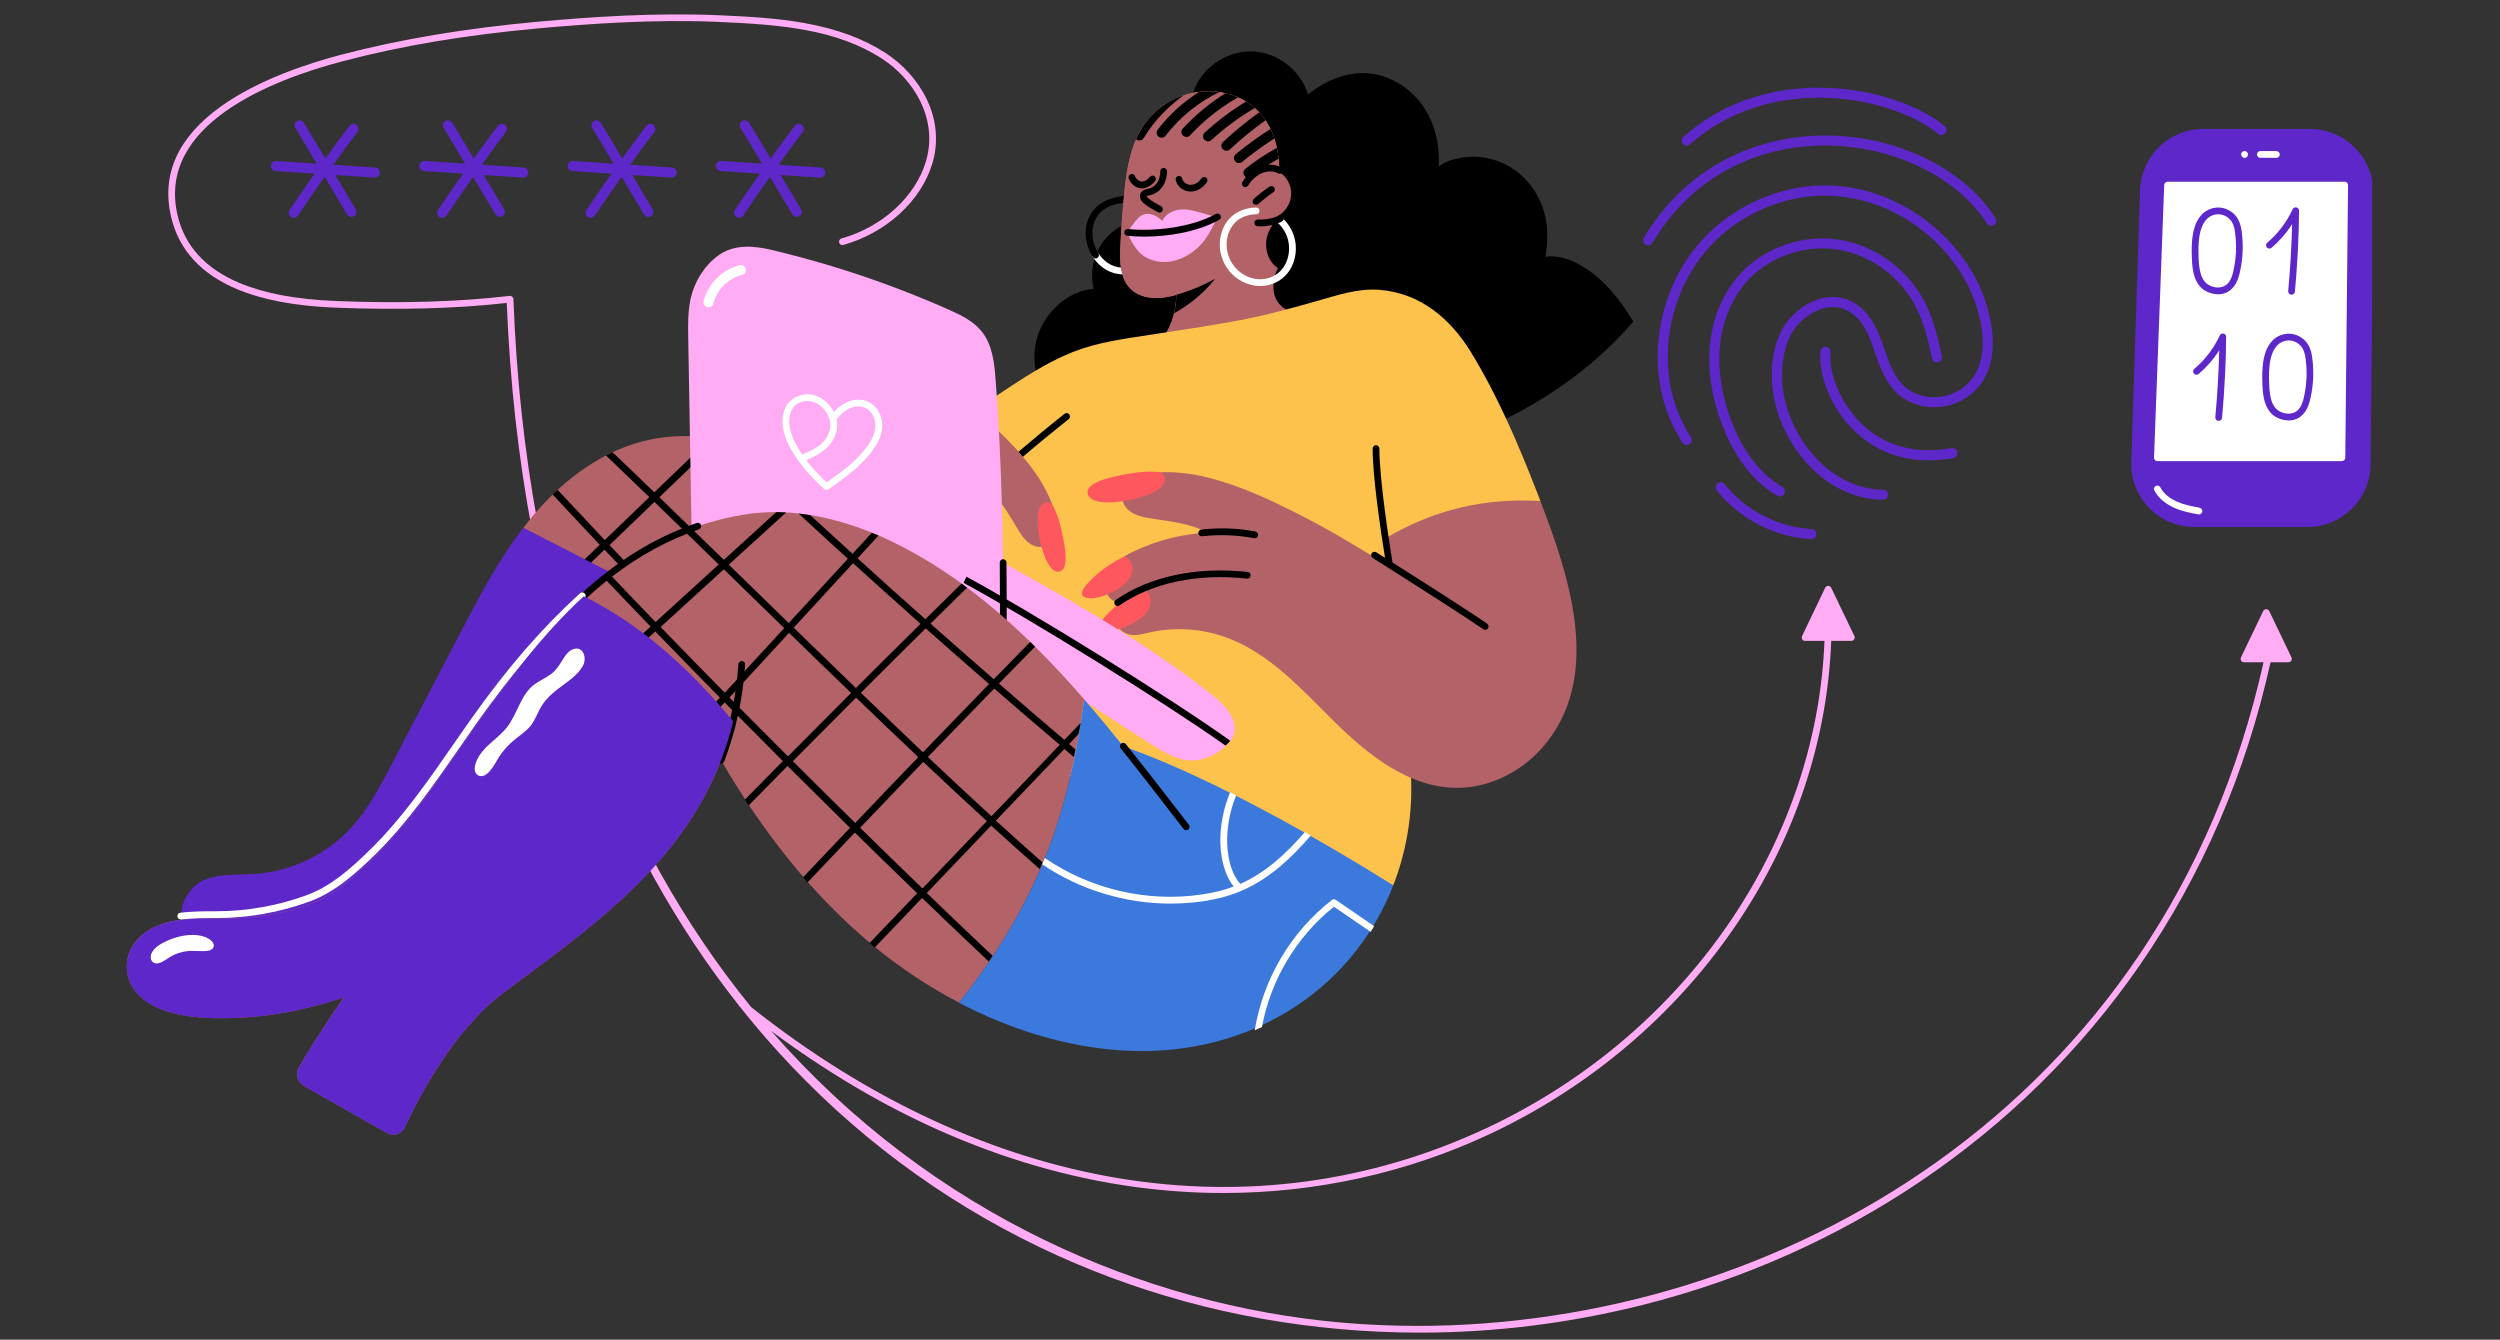 <svg width="474" height="254" viewBox="0 0 474 254" fill="none" xmlns="http://www.w3.org/2000/svg">
<rect x="0" y="0" width="474" height="254" fill="#333333" stroke="none"/>
<g clip-path="url(#clip0_117_404)">
<g clip-path="url(#clip1_117_404)">
<g clip-path="url(#clip2_117_404)">
<path d="M434.465 124.642L430.252 115.865C430.14 115.641 429.916 115.498 429.677 115.498C429.438 115.498 429.214 115.641 429.102 115.865L424.889 124.642C424.793 124.85 424.809 125.073 424.921 125.265C425.033 125.456 425.24 125.568 425.464 125.568H429.166C410.318 210.089 336.794 251.391 268.743 251.391C263.812 251.391 258.912 251.168 254.076 250.737C217.37 247.465 176.897 230.564 146.223 195.47C156.517 203.13 167.178 209.45 178.014 214.286C190.223 219.728 202.751 223.351 215.263 225.058C220.833 225.808 226.387 226.191 231.925 226.191C249.448 226.191 266.652 222.409 282.388 215.052C301.252 206.21 317.339 192.645 328.878 175.792C340.177 159.322 346.481 140.586 347.199 121.514H351.013C351.237 121.514 351.444 121.403 351.556 121.211C351.668 121.019 351.684 120.78 351.588 120.589L347.199 111.444C347.087 111.22 346.864 111.077 346.625 111.077C346.385 111.077 346.162 111.22 346.05 111.444L341.677 120.589C341.581 120.796 341.597 121.019 341.709 121.211C341.821 121.403 342.028 121.514 342.252 121.514H345.922C344.422 160.184 319.478 196.252 281.846 213.887C237.622 234.602 186.888 226.223 142.409 190.937C117.337 160.12 99.606 116.28 97.34 56.703C97.34 56.528 97.244 56.352 97.117 56.241C96.973 56.129 96.797 56.081 96.622 56.097C87.046 57.23 75.938 57.565 63.618 57.071C56.085 56.751 50.116 55.634 45.376 53.639C38.977 50.942 35.035 46.649 33.678 40.872C29.608 23.62 51.569 15.129 65.006 11.602C76.29 8.634 88.53 6.591 102.431 5.346C111.687 4.516 123.88 3.623 136.105 4.149C148.059 4.66 158.64 5.538 167.274 11.155C173.131 14.97 177.966 22.471 175.557 30.594C173.562 37.313 167.274 43.042 159.549 45.213C159.198 45.308 159.007 45.66 159.103 45.995C159.198 46.346 159.549 46.537 159.885 46.442C168.024 44.159 174.663 38.095 176.785 30.961C179.371 22.199 174.216 14.172 167.96 10.086C163.779 7.357 158.719 5.49 152.527 4.373C147.181 3.415 141.723 3.128 136.153 2.889C123.848 2.362 111.608 3.256 102.319 4.085C88.355 5.346 76.05 7.405 64.687 10.373C58.176 12.081 48.951 15.161 42.009 20.093C33.758 25.95 30.534 33.036 32.449 41.159C33.917 47.351 38.099 51.947 44.898 54.804C49.781 56.863 55.894 58.012 63.57 58.331C75.651 58.81 86.599 58.507 96.079 57.438C97.292 87.665 102.559 115.386 111.735 139.804C118.885 158.795 128.381 175.824 140.063 190.602C140.095 190.682 140.159 190.762 140.239 190.826C140.239 190.826 140.239 190.826 140.255 190.842C142.569 193.762 144.979 196.603 147.468 199.348C161.592 214.908 178.238 227.372 196.958 236.389C214.737 244.96 233.904 250.194 253.933 251.982C259.024 252.445 264.115 252.668 269.19 252.668C283.362 252.668 297.486 250.912 311.386 247.433C330.362 242.646 348.061 234.794 363.972 224.085C380.49 212.961 394.535 199.14 405.706 182.99C417.484 165.945 425.831 146.618 430.491 125.568H433.89C434.114 125.568 434.321 125.456 434.433 125.265C434.545 125.073 434.561 124.834 434.465 124.642Z" fill="#FFACF4"/>
<path d="M356.983 94.751C353.6 94.719 350.344 93.729 347.312 91.83C344.535 90.091 342.061 87.601 340.114 84.633C335.725 77.898 334.688 69.758 337.433 63.391C338.678 60.47 341.455 57.885 344.503 56.831C346.881 56.002 349.211 56.145 351.222 57.246C354.829 59.209 356.074 62.768 357.287 66.231C358.26 69.008 359.186 71.642 361.244 73.397C364.085 75.807 368.538 75.967 371.81 73.764C378.273 69.407 375.783 59.608 373.31 54.501C370.102 47.926 364.341 42.468 357.494 39.516C352.211 37.233 346.322 36.531 340.928 37.553C334.624 38.734 328.799 41.877 324.506 46.394C318.426 52.826 315.393 62.066 316.399 71.099C316.877 75.376 318.298 79.334 320.612 82.893C320.899 83.34 320.772 83.93 320.325 84.218C319.878 84.505 319.287 84.377 319 83.93C316.526 80.132 315.01 75.887 314.5 71.306C313.43 61.715 316.654 51.916 323.118 45.069C327.682 40.25 333.874 36.914 340.577 35.653C346.418 34.552 352.531 35.27 358.26 37.744C365.522 40.888 371.634 46.681 375.033 53.656C377.794 59.321 380.443 70.253 372.895 75.344C368.921 78.01 363.511 77.802 360.032 74.85C357.558 72.759 356.504 69.758 355.499 66.854C354.366 63.598 353.281 60.534 350.328 58.922C348.397 57.869 346.45 58.188 345.157 58.635C342.636 59.513 340.258 61.715 339.221 64.141C336.731 69.934 337.704 77.387 341.758 83.595C345.509 89.341 351.206 92.804 357.031 92.852C357.558 92.852 357.989 93.282 357.973 93.825C357.941 94.336 357.51 94.751 356.983 94.751Z" fill="#5E27C9"/>
<path d="M337.48 94.128C337.321 94.128 337.161 94.08 337.002 94.001C331.224 90.681 328.049 84.68 326.405 80.244C324.522 75.2 323.771 70.317 324.17 65.705C324.617 60.454 326.628 55.618 329.82 52.059C334.448 46.905 341.917 44.319 348.859 45.468C355.69 46.585 361.898 51.214 365.058 57.533C366.638 60.693 367.468 64.22 368.186 67.556C368.298 68.067 367.963 68.577 367.452 68.689C366.941 68.801 366.431 68.466 366.319 67.955C365.601 64.603 364.835 61.348 363.351 58.379C360.462 52.602 354.796 48.373 348.556 47.336C342.236 46.298 335.438 48.644 331.24 53.32C328.32 56.576 326.485 61.013 326.07 65.848C325.702 70.173 326.405 74.785 328.176 79.557C329.708 83.707 332.661 89.277 337.943 92.325C338.406 92.596 338.566 93.171 338.294 93.633C338.135 93.953 337.816 94.128 337.48 94.128Z" fill="#5E27C9"/>
<path d="M365.649 87.282C359.137 87.282 354.685 84.569 351.924 82.015C346.896 77.355 344.726 70.732 345.173 66.582C345.237 66.056 345.699 65.673 346.226 65.737C346.753 65.8 347.136 66.263 347.072 66.79C346.689 70.365 348.716 76.429 353.232 80.611C356.28 83.436 361.659 86.484 370.005 84.968C370.532 84.872 371.027 85.223 371.123 85.734C371.218 86.244 370.867 86.755 370.357 86.851C368.665 87.138 367.101 87.282 365.649 87.282Z" fill="#5E27C9"/>
<path d="M312.488 46.522C312.313 46.522 312.153 46.474 311.994 46.378C311.547 46.107 311.387 45.516 311.674 45.069C315.537 38.654 320.66 33.706 326.9 30.371C332.453 27.402 338.869 25.774 345.46 25.695C352.115 25.599 358.739 27.019 364.628 29.796C370.564 32.605 375.304 36.579 378.337 41.319C378.624 41.766 378.496 42.356 378.049 42.644C377.602 42.931 377.012 42.803 376.725 42.356C370.947 33.355 358.387 27.418 345.476 27.594C337.545 27.706 322.83 30.243 313.302 46.043C313.127 46.362 312.808 46.522 312.488 46.522Z" fill="#5E27C9"/>
<path d="M319.814 27.61C319.542 27.61 319.287 27.498 319.095 27.291C318.744 26.892 318.792 26.285 319.175 25.934C328.495 17.731 339.268 16.358 346.641 16.662C355.132 16.997 363.59 19.774 368.713 23.891C369.128 24.226 369.192 24.833 368.857 25.232C368.521 25.647 367.915 25.71 367.516 25.375C363.734 22.343 356.249 18.944 346.561 18.561C339.523 18.273 329.277 19.582 320.436 27.354C320.26 27.53 320.037 27.61 319.814 27.61Z" fill="#5E27C9"/>
<path d="M343.418 102.22C343.402 102.22 343.386 102.22 343.37 102.22C336.459 101.837 329.788 98.389 325.511 92.979C325.176 92.564 325.256 91.958 325.671 91.639C326.086 91.303 326.692 91.383 327.011 91.798C330.953 96.778 337.098 99.953 343.465 100.305C343.992 100.336 344.391 100.783 344.375 101.31C344.343 101.821 343.928 102.22 343.418 102.22Z" fill="#5E27C9"/>
<path d="M136.712 119.44C135.02 126.669 130.089 132.814 125.014 138.048C118.056 145.23 109.916 151.039 102.463 157.662C98.282 161.381 95.314 166.041 93.016 171.116C92.409 172.457 87.701 186.565 87.557 186.549L71.965 185.384L76.37 173.175C72.875 175.234 67.369 177.835 63.571 179.303C58.847 181.123 53.851 182.479 48.808 182.304C42.855 182.096 29.641 176.829 36.232 168.69C38.818 165.498 43.669 165.929 47.771 165.738C54.825 165.403 61.703 162.195 66.507 157.008C69.811 153.449 72.093 149.076 74.343 144.767C78.588 136.628 82.833 128.505 87.079 120.365C90.733 113.359 94.42 106.305 99.224 100.049C111.943 103.193 124.439 109.609 136.712 119.44Z" fill="#5E27C9"/>
<path d="M161.225 93.458C149.638 86.787 136.472 80.642 123.385 83.323C114.608 85.111 106.995 90.76 101.218 97.591C100.532 98.405 99.877 99.219 99.239 100.065L142.074 122.057" fill="#B36367"/>
<path d="M115.565 103.353C118.406 100.624 121.231 97.895 124.072 95.166C128.046 99.012 132.147 102.986 136.313 107.055C133.488 109.625 130.679 112.194 127.838 114.78L129.067 115.418C131.796 112.928 134.509 110.439 137.238 107.965C138.579 109.274 139.919 110.582 141.276 111.907C142.808 113.391 144.34 114.891 145.872 116.391L146.606 115.29C145.122 113.854 143.638 112.402 142.17 110.965C140.845 109.673 139.52 108.38 138.196 107.087C141.388 104.183 144.564 101.278 147.74 98.389C149.83 100.32 151.937 102.252 154.043 104.183L154.762 103.113C152.735 101.262 150.708 99.395 148.697 97.528C151.203 95.245 153.708 92.979 156.198 90.697C155.799 90.49 155.384 90.266 154.969 90.059C152.559 92.245 150.149 94.431 147.724 96.634C143.446 92.66 139.185 88.67 134.956 84.664C135.435 84.201 135.914 83.739 136.392 83.276C135.866 83.18 135.323 83.1 134.796 83.02C134.541 83.276 134.286 83.515 134.014 83.771C133.679 83.451 133.36 83.148 133.025 82.829C132.355 82.765 131.7 82.733 131.03 82.701C131.716 83.356 132.403 84.01 133.089 84.664C132.211 85.51 131.333 86.356 130.44 87.202C128.317 89.245 126.178 91.303 124.056 93.346C121.359 90.729 118.709 88.191 116.14 85.75C115.725 85.941 115.31 86.149 114.895 86.356C117.56 88.894 120.305 91.543 123.114 94.256C120.289 96.969 117.465 99.682 114.656 102.395C111.608 99.171 108.639 95.996 105.719 92.868C105.399 93.155 105.096 93.458 104.777 93.745C107.682 96.873 110.666 100.065 113.714 103.289C112.757 104.215 111.799 105.14 110.842 106.05L112.054 106.672C112.9 105.858 113.762 105.028 114.608 104.215C116.922 106.656 119.252 109.114 121.63 111.588L125.157 113.391C121.917 110.04 118.709 106.672 115.565 103.353ZM131.365 88.175C132.259 87.314 133.153 86.452 134.046 85.59C138.276 89.596 142.521 93.57 146.798 97.528C143.638 100.4 140.462 103.289 137.286 106.193C133.105 102.108 128.987 98.118 125.013 94.272C127.136 92.245 129.243 90.202 131.365 88.175Z" fill="black"/>
<path d="M230.855 41.127C229.595 40.952 228.398 40.505 227.169 40.17C225.94 39.835 224.663 39.579 223.402 39.787C222.142 39.994 220.897 40.712 220.386 41.877C219.923 41.462 219.413 41.079 218.854 40.824C218.279 40.569 217.641 40.457 217.035 40.617C216.492 40.744 216.029 41.079 215.646 41.494C215.263 41.893 214.05 43.553 213.715 44.064C214.449 45.755 215.487 47.718 217.067 48.692C218.742 49.713 220.849 49.905 222.748 49.41C224.647 48.915 226.339 47.782 227.696 46.362C229.02 44.91 230.026 42.899 230.855 41.127Z" fill="#FF575E"/>
<path d="M309.679 60.965C307.301 57.038 304.428 53.304 300.566 50.83C298.284 49.362 295.682 48.293 293.001 48.692C293.4 46.362 293.528 43.952 293.097 41.622C292.427 37.983 290.384 34.6 287.416 32.397C284.447 30.195 280.553 29.237 276.914 29.924C275.462 30.195 273.914 30.658 272.765 31.583C273.052 27.45 272.031 23.173 269.589 19.821C267.147 16.47 263.253 14.124 259.12 13.884C255.098 13.645 251.124 15.385 247.996 17.906C246.671 13.454 242.378 10.038 237.734 9.767C233.09 9.496 228.414 12.352 226.579 16.629C225.062 20.14 225.749 24.306 226.993 27.913C226.483 27.865 225.988 28.008 225.493 28.184C222.748 29.142 220.115 30.753 218.487 33.179C216.859 35.605 216.428 38.941 217.881 41.462C214.641 41.414 211.353 43.026 209.342 45.58C207.332 48.117 206.582 51.612 207.364 54.756C202.017 55.235 198.442 59.4 197.054 62.832C195.681 66.279 195.841 70.301 197.501 73.62C228.334 99.474 283.617 91.383 309.679 60.965Z" fill="black"/>
<path d="M212.997 52.027C210.699 52.027 208.56 50.83 207.204 48.724C207.012 48.42 207.092 48.037 207.395 47.846C207.699 47.654 208.082 47.734 208.273 48.037C209.502 49.921 211.369 50.91 213.428 50.734C213.476 50.719 213.524 50.703 213.588 50.687C213.923 50.607 214.274 50.814 214.37 51.15C214.449 51.469 214.274 51.804 213.955 51.916C213.891 51.947 213.763 52.011 213.62 52.011C213.412 52.011 213.205 52.027 212.997 52.027Z" fill="white"/>
<path d="M207.747 49.011C207.54 49.011 207.332 48.915 207.204 48.724C205.64 46.314 205.401 43.266 206.614 40.952C207.827 38.606 210.38 37.249 213.78 37.121C214.131 37.105 214.434 37.377 214.434 37.744C214.45 38.095 214.179 38.398 213.812 38.398C210.843 38.51 208.737 39.595 207.731 41.542C206.742 43.457 206.949 45.995 208.258 48.022C208.449 48.325 208.369 48.708 208.066 48.9C207.986 48.979 207.875 49.011 207.747 49.011Z" fill="black"/>
<path d="M244.246 59.417C243.799 57.837 243.432 56.225 243.161 54.597C242.044 48.07 242.203 41.415 242.538 34.823C242.81 29.333 241.932 23.524 237.192 19.901C232.755 16.502 226.084 16.534 221.328 19.503C215.519 23.109 213.971 29.142 213.285 35.398C212.87 39.244 212.583 43.106 212.407 46.968C212.295 49.729 212.375 52.842 214.386 54.789C216.381 56.72 219.605 56.799 222.318 56.097C222.557 56.033 222.797 55.969 223.02 55.906C223.02 55.906 223.18 61.731 219.509 65.019" fill="#B36367"/>
<path d="M244.246 59.417C243.799 57.837 243.432 56.225 243.161 54.597C242.044 48.07 242.203 41.415 242.538 34.823C242.81 29.333 241.932 23.524 237.192 19.901C232.755 16.502 226.084 16.534 221.328 19.503C215.519 23.109 213.971 29.142 213.285 35.398C212.87 39.244 212.583 43.106 212.407 46.968C212.295 49.729 212.375 52.842 214.386 54.789C216.381 56.72 219.605 56.799 222.318 56.097C222.557 56.033 222.797 55.969 223.02 55.906C223.02 55.906 223.18 61.731 219.509 65.019" fill="#B36367"/>
<path d="M230.377 52.841C227.584 54.405 225.414 55.187 223.036 55.889C223.036 55.889 223.083 57.453 222.605 59.416C227.935 56.4 230.377 52.841 230.377 52.841Z" fill="black"/>
<path d="M216.572 35.717C216.141 35.717 215.694 35.605 215.295 35.382C214.721 35.062 214.258 34.52 214.003 33.85C213.875 33.514 214.034 33.147 214.37 33.02C214.705 32.892 215.072 33.052 215.199 33.387C215.343 33.77 215.614 34.089 215.918 34.248C216.237 34.424 216.636 34.472 216.923 34.36C217.051 34.312 217.178 34.248 217.338 34.153C217.609 33.977 217.833 33.77 218.024 33.53C218.248 33.259 218.647 33.211 218.918 33.419C219.189 33.642 219.237 34.041 219.03 34.312C218.758 34.663 218.423 34.967 218.024 35.222C217.865 35.318 217.625 35.462 217.338 35.557C217.099 35.669 216.827 35.717 216.572 35.717Z" fill="black"/>
<path d="M225.765 36.324C224.409 36.324 223.164 35.366 222.909 34.121C222.845 33.77 223.052 33.435 223.403 33.371C223.754 33.307 224.09 33.515 224.153 33.866C224.297 34.536 225.031 35.063 225.781 35.047C226.531 35.031 227.297 34.568 227.776 33.834C227.968 33.547 228.367 33.451 228.654 33.658C228.941 33.85 229.037 34.249 228.829 34.536C228.111 35.621 226.946 36.308 225.765 36.324C225.797 36.324 225.781 36.324 225.765 36.324Z" fill="black"/>
<path d="M219.844 40.313C219.749 40.313 219.637 40.281 219.541 40.234C218.568 39.707 217.562 39.148 216.892 38.574C216.605 38.334 216.381 38.047 216.253 37.76C216.046 37.297 216.11 36.754 216.413 36.403C216.764 35.988 217.243 35.893 217.61 35.813L217.69 35.797C218.36 35.653 218.935 35.286 219.334 34.728C219.764 34.137 219.988 33.339 219.988 32.477C219.988 32.126 220.275 31.839 220.626 31.839C220.977 31.839 221.265 32.126 221.265 32.477C221.265 33.594 220.945 34.664 220.355 35.462C219.78 36.276 218.903 36.834 217.929 37.042L217.833 37.058C217.674 37.09 217.482 37.121 217.403 37.185C217.403 37.201 217.403 37.217 217.418 37.249C217.45 37.313 217.514 37.441 217.706 37.584C218.376 38.159 219.557 38.781 220.132 39.084C220.451 39.244 220.562 39.643 220.403 39.946C220.291 40.186 220.068 40.313 219.844 40.313Z" fill="black"/>
<path d="M230.855 41.127C229.595 40.952 228.398 40.505 227.169 40.17C225.94 39.835 224.663 39.579 223.402 39.787C222.142 39.994 220.897 40.712 220.386 41.877C219.923 41.462 219.413 41.079 218.854 40.824C218.279 40.569 217.641 40.457 217.035 40.617C216.492 40.744 216.029 41.079 215.646 41.494C215.263 41.893 214.05 43.553 213.715 44.064C214.449 45.755 215.487 47.718 217.067 48.692C218.742 49.713 220.849 49.905 222.748 49.41C224.647 48.915 226.339 47.782 227.696 46.362C229.02 44.91 230.026 42.899 230.855 41.127Z" fill="#FFACF4"/>
<path d="M216.923 44.862C215.774 44.862 214.705 44.814 213.731 44.702C213.38 44.67 213.125 44.351 213.156 44C213.188 43.649 213.508 43.393 213.859 43.425C218.647 43.904 225.669 43.218 230.536 40.569C230.839 40.393 231.238 40.521 231.398 40.824C231.574 41.127 231.446 41.526 231.143 41.686C226.834 44.064 221.328 44.862 216.923 44.862Z" fill="black"/>
<path d="M244.373 39.787C242.458 40.952 240.798 42.707 240.239 44.878C239.681 47.048 240.399 49.618 242.298 50.831C241.548 52.187 241.261 54.007 241.548 55.523C241.835 57.039 242.921 58.443 244.405 58.874C245.219 59.113 246.081 59.05 246.926 58.938C248.554 58.715 250.15 58.284 251.666 57.661" fill="black"/>
<path d="M175.429 83.962C180.855 80.371 186.297 76.78 191.723 73.189C195.362 70.795 199.304 68.37 203.453 66.726C208.129 64.874 213.077 64.252 218.008 63.486C224.488 62.465 231.19 61.555 237.686 60.182C241.724 59.321 245.713 58.188 249.687 57.07C253.581 55.985 257.38 54.645 261.481 54.948C269.158 55.522 274.935 60.326 278.845 66.694C283.888 74.897 287.814 84.058 291.293 93.011C291.549 93.665 291.804 94.32 292.059 94.99L265.583 116.934C266.046 127.627 267.434 138.224 267.578 148.932C267.658 155.492 266.477 161.923 264.162 167.844L179.562 139.325" fill="#FCC24C"/>
<path d="M186.362 104.98C186.154 104.98 185.963 104.885 185.835 104.709C183.808 101.773 183.776 97.416 185.771 93.602C187.335 90.601 189.681 88.59 192.171 86.452C192.394 86.26 192.618 86.069 192.841 85.877C196.049 83.132 198.985 80.706 201.842 78.456C202.113 78.233 202.512 78.281 202.736 78.568C202.959 78.839 202.911 79.238 202.624 79.462C199.783 81.712 196.847 84.122 193.655 86.851C193.432 87.042 193.208 87.234 192.985 87.425C190.591 89.468 188.325 91.415 186.888 94.192C185.117 97.591 185.101 101.438 186.856 103.991C187.064 104.278 186.984 104.677 186.697 104.885C186.617 104.949 186.489 104.98 186.362 104.98Z" fill="black"/>
<path d="M235.995 35.174C236.537 34.249 237.335 33.451 238.261 32.892C239.33 32.254 240.671 31.998 241.884 32.365C243.256 32.78 244.15 33.945 244.581 35.254C245.299 37.456 244.246 39.898 242.187 40.999C240.894 41.686 239.378 41.909 237.91 41.845" fill="#B36367"/>
<path d="M236.106 35.477C235.995 35.477 235.883 35.446 235.787 35.398C235.484 35.222 235.388 34.823 235.564 34.52C236.154 33.498 237.016 32.637 238.054 32.014C239.362 31.232 240.862 31.025 242.187 31.424H242.203C242.506 31.52 242.762 31.631 242.985 31.759C243.288 31.919 243.416 32.318 243.24 32.621C243.081 32.924 242.682 33.052 242.378 32.876C242.219 32.796 242.027 32.717 241.804 32.637C240.83 32.349 239.681 32.525 238.708 33.099C237.878 33.61 237.144 34.328 236.665 35.158C236.537 35.366 236.33 35.477 236.106 35.477Z" fill="black"/>
<path d="M238.133 38.829C237.958 38.829 237.782 38.765 237.655 38.622C237.415 38.367 237.447 37.952 237.703 37.728C238.66 36.866 239.666 36.084 240.703 35.382C240.99 35.191 241.389 35.254 241.597 35.558C241.804 35.861 241.724 36.244 241.421 36.451C240.432 37.122 239.474 37.872 238.548 38.702C238.437 38.781 238.293 38.829 238.133 38.829Z" fill="black"/>
<path d="M238.916 54.23C237.767 54.23 236.618 53.943 235.532 53.384C233.601 52.379 232.165 50.607 231.574 48.532C230.856 46.027 231.431 43.33 233.075 41.478C234.256 40.138 236.155 39.356 238.166 39.356C238.517 39.356 238.804 39.643 238.804 39.994C238.804 40.345 238.517 40.633 238.166 40.633C236.522 40.633 234.974 41.271 234.032 42.34C232.676 43.856 232.213 46.107 232.819 48.181C233.314 49.921 234.527 51.405 236.139 52.251C237.623 53.017 239.267 53.161 240.783 52.634C242.315 52.107 243.464 50.926 244.039 49.299C244.693 47.479 244.47 45.357 243.496 43.761C243.033 43.027 242.698 42.628 242.219 42.229C241.948 42.005 241.9 41.606 242.124 41.335C242.347 41.064 242.746 41.016 243.017 41.239C243.704 41.798 244.134 42.388 244.581 43.09C245.778 45.037 246.034 47.527 245.252 49.73C244.549 51.724 243.113 53.177 241.198 53.847C240.448 54.102 239.682 54.23 238.916 54.23Z" fill="white"/>
<path d="M292.059 95.006C297.693 109.641 303.965 128.616 292.395 141.783C288.341 146.395 282.292 149.427 276.1 149.379C267.211 149.299 259.55 143.283 253.214 137.043C246.879 130.803 240.718 123.796 232.34 120.796C227.648 119.12 222.477 118.833 217.641 119.982C215.742 120.429 214.385 120.796 212.774 119.695C211.002 118.482 211.082 115.45 212.263 114.301C210.715 114.061 209.677 112.912 209.534 111.348C209.39 109.784 210.124 108.236 211.194 107.087C212.263 105.938 213.667 105.156 215.088 104.486C219.46 102.395 224.248 101.198 229.084 101.007C225.78 99.267 221.902 98.868 218.216 98.293C217.146 98.118 216.045 97.926 215.072 97.448C214.098 96.969 213.22 96.171 212.901 95.118C212.422 93.57 213.316 91.846 214.657 90.904C215.981 89.979 217.657 89.691 219.285 89.58C223.019 89.324 226.77 89.883 230.377 90.904C235.819 92.436 241.053 94.878 246.081 97.416C251.523 100.161 257.731 103.847 263.492 107.486C263.492 107.486 263.045 105.363 262.535 102.172C271.727 96.634 281.59 94.335 292.059 95.006Z" fill="#B36367"/>
<path d="M206.741 94.415C206.502 94.208 206.295 93.952 206.231 93.633C206.119 93.202 206.295 92.739 206.582 92.388C206.869 92.037 207.252 91.798 207.651 91.59C209.119 90.824 210.779 90.441 212.407 90.122C214.657 89.675 216.939 89.292 219.222 89.468C219.637 89.5 220.083 89.564 220.403 89.835C220.69 90.074 220.849 90.473 220.849 90.856C220.849 91.239 220.706 91.606 220.498 91.925C220.004 92.692 219.142 93.154 218.296 93.521C216.652 94.24 214.929 94.734 213.157 94.99C211.465 95.245 209.439 95.453 207.779 94.974C207.428 94.862 207.045 94.686 206.741 94.415Z" fill="#FF575E"/>
<path d="M205.848 113.295C205.577 113.215 205.305 113.056 205.194 112.816C205.082 112.593 205.13 112.322 205.21 112.082C205.401 111.54 205.784 111.077 206.183 110.646C208.034 108.619 210.285 106.943 212.774 105.73C213.109 105.571 213.365 105.555 213.668 105.762C215.152 106.816 214.865 108.811 213.844 110.071C213.093 110.997 212.04 111.699 210.955 112.242C210.157 112.641 209.311 112.992 208.433 113.215C207.635 113.391 206.662 113.551 205.848 113.295Z" fill="#FF575E"/>
<path d="M209.295 119.44C209.024 119.36 208.753 119.2 208.641 118.961C208.529 118.737 208.577 118.466 208.657 118.227C208.848 117.684 209.231 117.221 209.63 116.79C211.482 114.764 213.732 113.088 216.221 111.875C216.557 111.715 216.812 111.699 217.115 111.907C218.599 112.96 218.312 114.955 217.291 116.216C216.541 117.141 215.487 117.844 214.402 118.386C213.604 118.785 212.758 119.136 211.881 119.36C211.067 119.535 210.109 119.695 209.295 119.44Z" fill="#FF575E"/>
<path d="M211.912 114.907C211.705 114.907 211.513 114.811 211.386 114.636C211.178 114.349 211.258 113.95 211.545 113.742C218.009 109.274 226.882 107.39 236.554 108.444C236.905 108.476 237.16 108.795 237.112 109.146C237.08 109.497 236.761 109.752 236.41 109.704C227.042 108.683 218.472 110.486 212.264 114.78C212.168 114.875 212.04 114.907 211.912 114.907Z" fill="black"/>
<path d="M157.634 88.446C162.071 90.473 166.252 92.867 169.508 96.442C172.508 99.746 174.519 103.927 175.237 108.332C175.508 110.055 175.684 111.3 177.152 112.258C178.764 113.311 181.238 112.21 181.796 110.821C182.515 112.034 183.823 112.481 185.18 112.066C186.536 111.651 187.558 110.518 188.132 109.225C188.707 107.933 188.882 106.512 188.946 105.108C189.17 100.783 188.515 96.394 187.015 92.325C189.6 94.463 191.244 97.527 193 100.384C193.51 101.214 194.037 102.044 194.771 102.698C195.505 103.352 196.463 103.783 197.436 103.688C198.889 103.544 200.006 102.219 200.325 100.799C200.644 99.379 200.293 97.894 199.83 96.522C198.761 93.346 197.006 90.441 194.931 87.808C191.787 83.834 187.973 80.339 184.142 77.052C182.084 75.28 179.77 73.445 177.344 71.593" fill="#B36367"/>
<path d="M199.975 108.236C200.23 108.364 200.517 108.443 200.805 108.396C201.204 108.332 201.523 108.028 201.714 107.677C201.906 107.326 201.97 106.911 202.002 106.512C202.129 105.028 201.874 103.528 201.587 102.076C201.188 100.065 200.725 98.038 199.783 96.219C199.608 95.883 199.416 95.532 199.081 95.357C198.778 95.197 198.411 95.197 198.091 95.325C197.772 95.453 197.517 95.692 197.325 95.979C196.863 96.65 196.767 97.527 196.767 98.341C196.735 99.937 196.926 101.549 197.325 103.097C197.708 104.581 198.219 106.337 199.193 107.55C199.384 107.821 199.656 108.076 199.975 108.236Z" fill="#FF575E"/>
<path d="M237.894 102.06C237.862 102.06 237.814 102.06 237.782 102.044C234.382 101.422 231.43 101.31 227.903 101.677C227.552 101.709 227.233 101.454 227.201 101.102C227.169 100.751 227.424 100.432 227.775 100.4C231.43 100.017 234.494 100.129 238.005 100.767C238.356 100.831 238.58 101.166 238.516 101.517C238.468 101.837 238.197 102.06 237.894 102.06Z" fill="black"/>
<path d="M185.691 104.167C200.66 112.498 215.854 120.828 229.403 131.409C232.196 133.58 236.234 137.586 232.834 141.017C231.031 142.836 228.605 144.177 226.036 144.177C222.94 144.177 220.211 142.31 217.593 140.666C205.448 133.069 192.777 124.164 180.121 116.168" fill="#FFACF4"/>
<path d="M131.174 103.56C130.951 90.409 130.727 77.259 130.488 64.109C130.44 61.587 130.408 59.049 130.951 56.592C131.653 53.432 133.536 50.336 136.233 48.405C139.234 46.25 142.952 46.585 146.368 47.399C150.15 48.309 153.932 49.33 157.651 50.447C165.2 52.73 172.605 55.49 179.818 58.682C182.164 59.72 184.59 60.885 186.186 62.912C188.165 65.433 188.532 68.832 188.771 72.024C189.921 86.803 190.431 107.215 190.16 122.041" fill="#FFACF4"/>
<path d="M190.159 122.695C189.792 122.695 189.521 122.392 189.521 122.041C189.617 117.668 189.617 112.497 189.553 106.672C189.553 106.321 189.824 106.034 190.191 106.034C190.542 106.018 190.829 106.305 190.829 106.672C190.893 112.513 190.893 117.7 190.798 122.073C190.798 122.424 190.51 122.695 190.159 122.695Z" fill="black"/>
<path d="M167.258 80.228C167.099 78.392 166.109 76.876 164.641 76.19C163.412 75.6 161.848 75.647 160.443 76.318C159.582 76.733 158.784 77.355 158.113 78.121C157.347 76.637 156.087 75.488 154.634 75.009C152.56 74.307 150.198 75.121 149.144 76.876C148.075 78.616 148.346 80.707 148.602 81.808C149.096 83.867 150.182 85.686 151.315 87.282C151.331 87.314 151.363 87.346 151.395 87.378C151.682 87.777 151.969 88.144 152.24 88.511C153.326 89.915 155.081 91.655 156.262 92.724C156.39 92.836 156.533 92.883 156.693 92.883C156.821 92.883 156.948 92.852 157.076 92.804L157.315 92.628C160.364 90.458 163.508 88.207 165.662 85.095C166.492 83.882 167.434 82.223 167.258 80.228ZM150.23 77.531C150.804 76.589 151.937 76.031 153.102 76.031C153.485 76.031 153.868 76.078 154.219 76.222C155.624 76.685 156.789 77.946 157.299 79.558C157.635 80.77 157.411 81.903 156.597 83.132C156.15 83.819 155.464 84.441 154.57 84.984C153.868 85.415 152.911 85.846 152.113 86.181C151.139 84.776 150.261 83.228 149.846 81.52C149.639 80.611 149.4 78.887 150.23 77.531ZM164.593 84.393C162.614 87.25 159.757 89.309 156.741 91.463C155.64 90.426 154.187 88.957 153.262 87.761C153.134 87.585 153.006 87.425 152.879 87.25C153.661 86.915 154.539 86.5 155.225 86.085C156.278 85.447 157.108 84.696 157.667 83.851C158.608 82.43 158.927 81.01 158.608 79.558C159.231 78.68 160.076 77.93 160.986 77.483C162.039 76.972 163.188 76.924 164.082 77.355C165.136 77.85 165.854 78.967 165.965 80.34C166.077 81.6 165.662 82.813 164.593 84.393Z" fill="white"/>
<path d="M205.56 132.59C194.963 120.413 183.122 109.353 168.694 102.475C160.236 98.469 150.437 96.043 141.117 97.559C131.764 99.076 123.226 103.001 115.725 108.779C105.368 116.742 97.532 127.323 90.047 137.889C84.046 146.347 78.444 155.22 71.007 162.546C67.512 165.993 63.395 169.68 58.782 171.387C53.069 173.494 47.148 174.196 41.084 174.196C37.971 174.196 34.812 174.068 31.795 174.85C28.779 175.616 25.858 177.452 24.63 180.308C23.831 182.192 23.831 184.394 24.661 186.261C25.699 188.623 27.917 190.299 30.295 191.257C35.498 193.331 41.961 193.22 47.467 192.821C53.516 192.374 59.469 191.001 65.214 189.086C65.214 189.086 59.868 196.747 56.66 202.396C55.958 203.625 56.404 205.189 57.617 205.875L73.369 214.828C74.598 215.531 76.162 215.02 76.753 213.743C79.226 208.397 85.881 195.406 95.329 188.32C110.746 176.75 128.78 164.748 136.712 144.129C144.388 157.391 153.916 169.727 165.79 179.479C170.657 183.484 176.084 187.091 181.845 190.107C197.214 170.573 202.656 154.007 205.56 132.59Z" fill="#B36367"/>
<path d="M110.394 113.918C110.219 113.918 110.059 113.854 109.932 113.71C109.692 113.455 109.708 113.056 109.963 112.8C111.655 111.22 113.459 109.688 115.326 108.268C120.545 104.246 126.194 101.182 132.099 99.155C132.434 99.043 132.801 99.219 132.913 99.554C133.025 99.889 132.849 100.256 132.514 100.368C126.721 102.347 121.199 105.347 116.092 109.289C114.257 110.694 112.485 112.194 110.825 113.758C110.714 113.854 110.554 113.918 110.394 113.918Z" fill="black"/>
<path d="M181.828 190.123C201.171 200.226 224.408 203.529 243.878 191.927C253.326 186.293 260.316 177.755 264.162 167.876C264.162 167.876 234.989 149.14 212.981 141.511C210.571 138.511 208.097 135.526 205.56 132.606C202.655 154.007 197.213 170.573 181.828 190.123Z" fill="#3C79DD"/>
<path d="M248.523 158.412C248.156 158.205 247.773 157.981 247.39 157.774C243.799 161.923 239.921 165.482 235.149 167.589C232.117 164.11 231.877 156.832 234.383 150.8C234 150.608 233.617 150.417 233.234 150.225C230.553 156.577 230.776 164.094 233.904 168.099C232.085 168.77 230.09 169.264 227.792 169.6C217.498 171.132 206.646 168.562 198.091 162.673C197.932 163.072 197.772 163.471 197.597 163.87C204.699 168.69 213.317 171.323 221.903 171.323C223.93 171.323 225.956 171.18 227.951 170.908C230.632 170.509 232.947 169.903 235.037 169.041C240.4 166.839 244.629 162.945 248.523 158.412Z" fill="white"/>
<path d="M224.903 157.407C224.712 157.407 224.52 157.327 224.393 157.151C223.642 156.178 222.892 155.204 222.126 154.215C218.998 150.177 215.775 145.996 212.471 141.878C212.247 141.607 212.295 141.208 212.567 140.985C212.838 140.761 213.237 140.809 213.46 141.08C216.764 145.198 220.004 149.379 223.132 153.433C223.882 154.406 224.648 155.396 225.398 156.369C225.621 156.641 225.558 157.056 225.286 157.263C225.175 157.359 225.047 157.407 224.903 157.407Z" fill="black"/>
<path d="M281.958 118.243C279.293 116.391 271.329 111.268 264.02 106.656C263.381 102.714 261.53 90.825 261.53 85.047C261.53 84.696 261.243 84.409 260.892 84.409C260.541 84.409 260.253 84.696 260.253 85.047C260.253 90.378 261.754 100.48 262.599 105.762C262.041 105.411 261.482 105.06 260.94 104.709C260.636 104.534 260.253 104.613 260.062 104.917C259.886 105.22 259.966 105.603 260.269 105.794C268.233 110.822 278.192 117.189 281.224 119.296C281.336 119.376 281.463 119.408 281.591 119.408C281.798 119.408 281.99 119.312 282.118 119.136C282.325 118.849 282.245 118.45 281.958 118.243Z" fill="black"/>
<path d="M134.334 58.267C134.254 58.267 134.19 58.251 134.11 58.235C133.6 58.108 133.28 57.597 133.408 57.086C134.206 53.799 136.951 51.07 140.239 50.288C140.749 50.16 141.276 50.479 141.388 50.99C141.515 51.501 141.196 52.027 140.686 52.139C138.084 52.761 135.898 54.932 135.259 57.533C135.164 57.98 134.765 58.267 134.334 58.267Z" fill="white"/>
<path d="M238.931 42.915C238.772 42.915 238.596 42.915 238.436 42.899C238.085 42.883 237.814 42.579 237.83 42.228C237.846 41.877 238.149 41.606 238.5 41.622C240.016 41.686 241.373 41.414 242.458 40.856C242.777 40.696 243.16 40.808 243.32 41.127C243.48 41.446 243.368 41.829 243.049 41.989C241.9 42.595 240.479 42.915 238.931 42.915Z" fill="black"/>
<path d="M34.269 174.324C33.95 174.324 33.662 174.084 33.63 173.749C33.598 173.398 33.854 173.079 34.189 173.047C36.551 172.792 38.45 172.776 40.86 172.776C46.845 172.776 52.718 171.738 58.303 169.664C62.772 168.02 66.714 164.509 70.305 160.966C76.338 155.029 81.253 147.927 86.009 141.064C87.078 139.532 88.163 137.952 89.264 136.404C96.207 126.605 102.591 119.232 109.964 112.497C110.219 112.258 110.634 112.274 110.873 112.529C111.113 112.784 111.097 113.199 110.842 113.439C103.548 120.126 97.212 127.435 90.334 137.154C89.249 138.702 88.147 140.282 87.094 141.815C82.306 148.725 77.359 155.875 71.246 161.907C67.56 165.546 63.49 169.169 58.798 170.892C53.069 172.999 47.052 174.068 40.908 174.068C38.53 174.068 36.663 174.084 34.364 174.34C34.317 174.324 34.285 174.324 34.269 174.324Z" fill="white"/>
<path d="M136.711 144.783C136.632 144.783 136.552 144.767 136.488 144.735C136.153 144.608 135.993 144.241 136.121 143.905C138.26 138.32 139.568 132.271 139.999 125.935C140.031 125.584 140.334 125.313 140.685 125.345C141.036 125.377 141.308 125.68 141.276 126.031C140.829 132.495 139.504 138.671 137.302 144.384C137.206 144.624 136.967 144.783 136.711 144.783Z" fill="black"/>
<path d="M71.135 31.759L63.203 31.233C64.719 29.126 66.236 27.051 67.784 25.009C68.103 24.594 68.007 23.987 67.592 23.668C67.177 23.349 66.571 23.445 66.251 23.859C64.719 25.886 63.187 27.961 61.687 30.052C60.331 27.785 58.974 25.519 57.617 23.269C57.346 22.822 56.756 22.678 56.309 22.95C55.862 23.221 55.718 23.812 55.99 24.258C57.346 26.509 58.703 28.759 60.043 31.025L52.383 30.515C51.856 30.483 51.393 30.881 51.361 31.408C51.33 31.935 51.729 32.398 52.255 32.43L59.644 32.924C58.032 35.206 56.453 37.521 54.904 39.819C54.601 40.25 54.713 40.856 55.16 41.143C55.319 41.255 55.511 41.303 55.687 41.303C55.99 41.303 56.293 41.159 56.5 40.872C58.144 38.414 59.836 35.957 61.559 33.531C62.996 35.925 64.416 38.303 65.821 40.665C66.012 40.968 66.331 41.127 66.65 41.127C66.826 41.127 66.986 41.08 67.113 40.984C67.576 40.712 67.72 40.122 67.448 39.675C66.172 37.537 64.879 35.366 63.57 33.18L71.007 33.674H71.071C71.566 33.674 71.997 33.291 72.029 32.781C72.061 32.254 71.662 31.791 71.135 31.759Z" fill="#5E27C9"/>
<path d="M127.424 31.759L119.492 31.233C121.008 29.126 122.54 27.051 124.072 25.009C124.392 24.594 124.296 23.987 123.881 23.668C123.466 23.349 122.86 23.445 122.54 23.859C121.008 25.886 119.476 27.961 117.976 30.052C116.619 27.785 115.263 25.519 113.906 23.269C113.635 22.822 113.045 22.678 112.598 22.95C112.151 23.221 112.007 23.812 112.279 24.258C113.635 26.509 114.992 28.775 116.348 31.025L108.656 30.515C108.129 30.483 107.666 30.881 107.634 31.408C107.602 31.935 108.001 32.398 108.528 32.43L115.933 32.924C114.321 35.206 112.741 37.505 111.193 39.819C110.89 40.25 111.002 40.856 111.449 41.143C111.608 41.255 111.8 41.303 111.975 41.303C112.279 41.303 112.582 41.159 112.789 40.872C114.433 38.414 116.125 35.957 117.848 33.531C119.285 35.925 120.705 38.303 122.109 40.665C122.301 40.968 122.62 41.127 122.939 41.127C123.115 41.127 123.275 41.08 123.402 40.984C123.865 40.712 124.009 40.122 123.737 39.675C122.461 37.537 121.168 35.366 119.859 33.18L127.296 33.674H127.36C127.855 33.674 128.286 33.291 128.318 32.781C128.35 32.254 127.951 31.791 127.424 31.759Z" fill="#5E27C9"/>
<path d="M99.272 31.759L91.356 31.233C92.872 29.126 94.404 27.051 95.936 25.009C96.255 24.594 96.159 23.987 95.745 23.668C95.33 23.349 94.723 23.445 94.404 23.859C92.856 25.902 91.34 27.977 89.824 30.068C88.467 27.801 87.095 25.535 85.754 23.269C85.483 22.822 84.892 22.678 84.445 22.95C83.999 23.221 83.855 23.812 84.126 24.258C85.483 26.509 86.839 28.759 88.18 31.025L80.519 30.515C79.993 30.483 79.53 30.881 79.498 31.408C79.466 31.935 79.865 32.398 80.392 32.43L87.797 32.924C86.185 35.206 84.605 37.505 83.057 39.819C82.754 40.25 82.865 40.856 83.312 41.143C83.472 41.255 83.663 41.303 83.839 41.303C84.142 41.303 84.445 41.159 84.653 40.872C86.297 38.414 87.988 35.973 89.696 33.547C91.132 35.941 92.553 38.319 93.957 40.665C94.149 40.968 94.468 41.127 94.787 41.127C94.963 41.127 95.122 41.08 95.25 40.984C95.713 40.712 95.856 40.122 95.585 39.675C94.308 37.537 93.016 35.366 91.707 33.18L99.144 33.674H99.208C99.702 33.674 100.133 33.291 100.165 32.781C100.197 32.254 99.798 31.791 99.272 31.759Z" fill="#5E27C9"/>
<path d="M155.56 31.759L147.629 31.233C149.145 29.126 150.677 27.051 152.209 25.009C152.528 24.594 152.432 23.987 152.017 23.668C151.602 23.349 150.996 23.445 150.677 23.859C149.145 25.886 147.613 27.961 146.112 30.052C144.756 27.785 143.399 25.519 142.043 23.269C141.772 22.822 141.181 22.678 140.734 22.95C140.287 23.221 140.144 23.812 140.415 24.258C141.772 26.509 143.128 28.775 144.485 31.025L136.792 30.515C136.266 30.483 135.803 30.881 135.771 31.408C135.739 31.935 136.138 32.398 136.665 32.43L144.07 32.924C142.458 35.206 140.878 37.505 139.33 39.819C139.027 40.25 139.138 40.856 139.585 41.143C139.745 41.255 139.936 41.303 140.112 41.303C140.415 41.303 140.718 41.159 140.926 40.872C142.57 38.414 144.261 35.957 145.985 33.531C147.421 35.925 148.842 38.303 150.246 40.665C150.437 40.968 150.757 41.127 151.076 41.127C151.251 41.127 151.411 41.08 151.539 40.984C152.001 40.712 152.145 40.122 151.874 39.675C150.597 37.537 149.304 35.366 147.996 33.18L155.433 33.674H155.497C155.991 33.674 156.422 33.291 156.454 32.781C156.486 32.254 156.087 31.791 155.56 31.759Z" fill="#5E27C9"/>
<path d="M404.079 87.537L405.754 36.037C405.962 29.573 411.26 24.45 417.724 24.45H437.976C444.631 24.45 450.026 29.892 449.962 36.547L449.467 88.048C449.403 94.623 444.057 99.922 437.482 99.922H416.048C409.281 99.906 403.855 94.304 404.079 87.537Z" fill="#5E27C9"/>
<path d="M410.973 35.094H444.551L444.025 86.787H409.042L410.973 35.094Z" fill="white"/>
<path d="M444.024 87.425H409.041C408.866 87.425 408.706 87.362 408.578 87.234C408.451 87.106 408.387 86.947 408.403 86.771L410.334 35.079C410.35 34.744 410.621 34.456 410.972 34.456H444.551C444.726 34.456 444.886 34.52 444.998 34.648C445.109 34.776 445.189 34.935 445.189 35.111L444.662 86.803C444.662 87.138 444.375 87.425 444.024 87.425ZM409.712 86.149H443.402L443.912 35.733H411.595L409.712 86.149Z" fill="white"/>
<path d="M416.925 97.544C416.893 97.544 416.845 97.544 416.797 97.528C415.425 97.272 413.733 96.953 412.201 96.267C410.462 95.469 409.169 94.352 408.467 92.995C408.307 92.676 408.419 92.293 408.738 92.133C409.057 91.974 409.44 92.085 409.6 92.405C410.318 93.793 411.706 94.639 412.728 95.102C414.005 95.676 415.377 95.948 417.037 96.267C417.388 96.331 417.611 96.666 417.548 97.017C417.5 97.336 417.228 97.544 416.925 97.544Z" fill="white"/>
<path d="M425.559 29.924C425.4 29.924 425.224 29.86 425.112 29.732C425.08 29.701 425.065 29.669 425.033 29.637C425.017 29.605 424.985 29.573 424.969 29.525C424.953 29.493 424.937 29.445 424.937 29.397C424.937 29.349 424.921 29.317 424.921 29.27C424.921 29.094 424.985 28.934 425.112 28.823C425.256 28.679 425.479 28.599 425.687 28.647C425.735 28.663 425.767 28.663 425.815 28.679C425.847 28.695 425.894 28.711 425.926 28.743C425.958 28.759 425.99 28.791 426.022 28.823C426.054 28.855 426.086 28.887 426.102 28.919C426.118 28.95 426.15 28.998 426.166 29.03C426.182 29.062 426.198 29.11 426.198 29.158C426.214 29.206 426.214 29.238 426.214 29.285C426.214 29.333 426.214 29.365 426.198 29.413C426.198 29.461 426.182 29.493 426.166 29.541C426.15 29.573 426.134 29.621 426.102 29.653C426.086 29.684 426.054 29.716 426.022 29.748C425.99 29.78 425.958 29.812 425.926 29.828C425.894 29.844 425.847 29.876 425.815 29.892C425.783 29.908 425.735 29.924 425.687 29.924C425.639 29.924 425.607 29.924 425.559 29.924Z" fill="white"/>
<path d="M431.608 29.924H428.56C428.208 29.924 427.921 29.636 427.921 29.285C427.921 28.934 428.208 28.647 428.56 28.647H431.608C431.959 28.647 432.246 28.934 432.246 29.285C432.246 29.636 431.959 29.924 431.608 29.924Z" fill="white"/>
<path d="M420.548 55.794C419.623 55.794 418.697 55.49 417.963 55.044C416.878 54.357 416.128 53.081 415.808 51.341C415.729 50.926 415.681 50.463 415.633 49.953C415.489 47.335 415.25 42.978 417.452 40.68C418.362 39.723 419.75 39.212 421.075 39.372C422.416 39.547 423.66 40.361 424.299 41.51C424.793 42.356 424.953 43.298 425.049 44.111C425.368 46.601 425.24 49.107 424.698 51.533C424.49 52.522 424.123 53.783 423.213 54.693C422.479 55.475 421.506 55.794 420.548 55.794ZM417.069 51.118C417.245 52.075 417.66 53.336 418.649 53.958C419.734 54.645 421.346 54.804 422.336 53.799C423.006 53.129 423.293 52.139 423.469 51.277C423.98 48.979 424.091 46.633 423.788 44.271C423.708 43.585 423.581 42.803 423.198 42.148C422.735 41.335 421.873 40.76 420.931 40.648C419.99 40.537 419.016 40.888 418.378 41.574C416.558 43.473 416.782 47.479 416.91 49.873C416.957 50.336 417.005 50.735 417.069 51.118Z" fill="#5E27C9"/>
<path d="M434.48 55.874C434.465 55.874 434.433 55.874 434.417 55.874C434.066 55.842 433.81 55.523 433.842 55.172C434.209 51.357 434.496 46.426 434.592 42.484C433.523 44.176 432.182 45.708 430.682 46.984C430.411 47.208 430.012 47.176 429.788 46.905C429.565 46.633 429.597 46.234 429.868 46.011C431.895 44.303 433.555 42.117 434.688 39.675C434.816 39.404 435.119 39.26 435.406 39.324C435.693 39.388 435.901 39.643 435.901 39.946C435.901 44.128 435.566 50.591 435.119 55.315C435.087 55.634 434.8 55.874 434.48 55.874Z" fill="#5E27C9"/>
<path d="M433.923 79.717C432.997 79.717 432.071 79.413 431.337 78.967C430.252 78.28 429.502 77.004 429.183 75.264C429.103 74.849 429.055 74.386 429.007 73.876C428.864 71.258 428.624 66.901 430.827 64.603C431.736 63.646 433.125 63.135 434.449 63.295C435.79 63.47 437.035 64.284 437.673 65.433C438.168 66.279 438.327 67.221 438.423 68.034C438.742 70.524 438.615 73.03 438.072 75.456C437.865 76.445 437.498 77.706 436.588 78.615C435.854 79.397 434.88 79.717 433.923 79.717ZM430.444 75.041C430.619 75.998 431.034 77.259 432.023 77.881C433.109 78.568 434.721 78.727 435.71 77.722C436.38 77.052 436.668 76.062 436.843 75.2C437.354 72.902 437.466 70.556 437.162 68.194C437.083 67.508 436.955 66.726 436.572 66.072C436.109 65.258 435.247 64.683 434.306 64.571C433.364 64.46 432.391 64.811 431.752 65.497C429.933 67.396 430.156 71.402 430.284 73.796C430.332 74.259 430.38 74.658 430.444 75.041Z" fill="#5E27C9"/>
<path d="M420.66 79.797C420.644 79.797 420.612 79.797 420.596 79.797C420.245 79.765 419.99 79.446 420.022 79.095C420.389 75.28 420.676 70.349 420.772 66.407C419.703 68.099 418.362 69.631 416.862 70.907C416.59 71.131 416.192 71.099 415.968 70.828C415.745 70.556 415.777 70.157 416.048 69.934C418.075 68.226 419.735 66.04 420.868 63.598C420.995 63.327 421.299 63.183 421.586 63.247C421.873 63.311 422.081 63.566 422.081 63.869C422.081 68.051 421.745 74.514 421.299 79.238C421.267 79.557 420.979 79.797 420.66 79.797Z" fill="#5E27C9"/>
<path d="M204.906 137.059C203.868 138.128 202.847 139.213 201.809 140.283C197.66 136.756 193.511 133.197 189.393 129.606C191.675 127.26 193.957 124.93 196.256 122.6C195.952 122.296 195.649 121.993 195.33 121.706C193.032 124.052 190.718 126.414 188.42 128.776C184.398 125.281 180.408 121.77 176.418 118.243C178.732 115.961 181.046 113.694 183.36 111.412C183.009 111.157 182.658 110.902 182.307 110.646C180.025 112.896 177.743 115.131 175.445 117.397C171.136 113.583 166.859 109.736 162.597 105.858C163.922 104.422 165.247 102.97 166.571 101.533C166.156 101.358 165.741 101.182 165.31 101.007C164.082 102.331 162.869 103.672 161.64 104.997C158.959 102.571 156.293 100.113 153.628 97.671C152.894 97.559 152.144 97.448 151.41 97.368C154.522 100.241 157.634 103.097 160.762 105.938C157.028 109.992 153.293 114.061 149.543 118.131C147.069 115.737 144.611 113.327 142.154 110.933C140.829 109.641 139.504 108.348 138.18 107.055C141.818 103.736 145.441 100.448 149.048 97.16C148.426 97.129 147.803 97.113 147.181 97.097C143.877 100.097 140.558 103.113 137.238 106.146C135.163 104.135 133.121 102.14 131.094 100.177C130.647 100.336 130.2 100.512 129.753 100.688C131.892 102.762 134.062 104.885 136.265 107.023C132.291 110.646 128.301 114.285 124.295 117.94C121.343 114.891 118.438 111.843 115.581 108.843C115.246 109.098 114.911 109.369 114.576 109.641C117.464 112.673 120.385 115.737 123.353 118.801C120.05 121.818 116.73 124.85 113.411 127.882C113.155 128.122 113.139 128.537 113.379 128.792C113.507 128.936 113.682 128.999 113.858 128.999C114.017 128.999 114.161 128.952 114.289 128.84C117.608 125.792 120.928 122.759 124.247 119.727C128.269 123.876 132.354 128.074 136.488 132.271C132.434 136.676 128.381 141.081 124.343 145.469C124.104 145.741 124.119 146.14 124.375 146.379C124.502 146.507 124.646 146.555 124.806 146.555C124.981 146.555 125.157 146.491 125.269 146.347C129.306 141.974 133.344 137.57 137.382 133.181C141.036 136.883 144.723 140.602 148.426 144.304C146.016 146.73 143.622 149.172 141.228 151.614C141.467 151.981 141.707 152.348 141.946 152.715C144.404 150.209 146.862 147.72 149.319 145.23C153.261 149.156 157.219 153.082 161.161 156.96C158.193 160.088 155.224 163.216 152.256 166.344C152.543 166.663 152.814 166.999 153.102 167.318C156.086 164.158 159.07 161.014 162.071 157.854C166.029 161.732 169.971 165.578 173.897 169.361C170.88 172.505 167.88 175.664 164.864 178.808C165.135 179.032 165.406 179.271 165.678 179.495C165.741 179.543 165.789 179.59 165.853 179.638C168.838 176.51 171.838 173.382 174.822 170.254C179.083 174.356 183.297 178.378 187.462 182.304C187.701 181.936 187.957 181.585 188.196 181.218C184.079 177.34 179.913 173.366 175.716 169.313C179.786 165.052 183.855 160.79 187.925 156.529C191.085 159.418 194.165 162.179 197.133 164.78C197.309 164.365 197.485 163.934 197.66 163.519C194.803 161.014 191.851 158.349 188.819 155.588C192.904 151.327 196.974 147.049 201.059 142.788C201.315 142.533 201.554 142.278 201.794 142.006C202.4 142.517 203.006 143.028 203.613 143.538C203.709 143.06 203.804 142.581 203.9 142.102C203.501 141.751 203.086 141.416 202.687 141.065C203.262 140.458 203.836 139.852 204.427 139.245C204.666 138.559 204.778 137.809 204.906 137.059ZM175.509 119.137C179.498 122.68 183.504 126.191 187.526 129.686C183.345 133.995 179.163 138.304 174.998 142.629C171.136 138.958 167.194 135.192 163.22 131.361C167.305 127.276 171.407 123.19 175.509 119.137ZM161.736 106.784C165.981 110.63 170.258 114.46 174.535 118.275C170.433 122.328 166.348 126.382 162.278 130.452C158.368 126.669 154.426 122.855 150.484 119.009C154.251 114.939 158.001 110.854 161.736 106.784ZM137.414 131.345C133.312 127.18 129.242 123.015 125.253 118.881C129.258 115.227 133.264 111.572 137.238 107.933C138.579 109.242 139.919 110.55 141.276 111.875C143.733 114.269 146.207 116.679 148.681 119.089C144.93 123.174 141.18 127.26 137.414 131.345ZM149.399 143.411C145.681 139.692 141.978 135.974 138.307 132.255C142.074 128.17 145.84 124.068 149.607 119.982C153.533 123.813 157.459 127.627 161.369 131.377C157.363 135.383 153.373 139.389 149.399 143.411ZM162.151 156.035C158.209 152.156 154.251 148.246 150.325 144.32C154.299 140.299 158.304 136.277 162.31 132.271C166.284 136.101 170.242 139.884 174.104 143.554C170.098 147.704 166.108 151.869 162.151 156.035ZM174.902 168.451C170.976 164.668 167.018 160.822 163.076 156.944C167.05 152.779 171.04 148.613 175.046 144.448C179.163 148.342 183.201 152.109 187.111 155.683C183.025 159.945 178.956 164.19 174.902 168.451ZM200.245 141.926C196.16 146.204 192.074 150.481 187.989 154.758C184.079 151.183 180.041 147.416 175.923 143.522C180.105 139.181 184.302 134.856 188.499 130.547C192.633 134.122 196.766 137.697 200.932 141.224C200.708 141.448 200.469 141.687 200.245 141.926Z" fill="black"/>
<path d="M224.424 18.066C223.339 18.417 222.285 18.896 221.328 19.502C218.439 21.29 216.604 23.684 215.407 26.397C215.439 26.429 215.487 26.461 215.535 26.493C215.694 26.588 215.854 26.636 216.029 26.636C216.349 26.636 216.668 26.477 216.859 26.157C218.95 22.678 221.695 20.045 224.424 18.066Z" fill="black"/>
<path d="M219.669 25.918C219.844 26.046 220.052 26.11 220.259 26.11C220.546 26.11 220.834 25.982 220.993 25.727C223.706 22.2 227.217 19.375 231.159 17.46C229.899 17.284 228.606 17.268 227.345 17.428C224.345 19.327 221.679 21.737 219.493 24.593C219.174 24.992 219.254 25.599 219.669 25.918Z" fill="black"/>
<path d="M224.312 25.711C224.504 25.886 224.727 25.966 224.966 25.966C225.222 25.966 225.477 25.87 225.653 25.647C228.302 22.79 231.366 20.364 234.734 18.449C233.967 18.114 233.17 17.859 232.356 17.667C229.403 19.518 226.674 21.769 224.264 24.354C223.897 24.753 223.929 25.343 224.312 25.711Z" fill="black"/>
<path d="M234.303 29.221C233.904 29.557 233.841 30.147 234.176 30.562C234.351 30.801 234.639 30.913 234.91 30.913C235.117 30.913 235.341 30.849 235.516 30.69C237.447 29.11 239.49 27.625 241.613 26.253C241.405 25.631 241.166 25.04 240.879 24.45C238.596 25.918 236.378 27.514 234.303 29.221Z" fill="black"/>
<path d="M236.106 32.03C235.691 32.366 235.643 32.956 235.978 33.371C236.17 33.61 236.441 33.722 236.712 33.722C236.936 33.722 237.143 33.642 237.319 33.531C238.899 32.222 240.622 31.105 242.426 30.067C242.346 29.381 242.234 28.711 242.091 28.041C240 29.206 237.957 30.498 236.106 32.03Z" fill="black"/>
<path d="M231.877 26.923C231.494 27.29 231.463 27.897 231.83 28.28C232.021 28.487 232.276 28.583 232.532 28.583C232.771 28.583 232.995 28.503 233.186 28.328C235.309 26.349 237.575 24.497 239.937 22.806C239.586 22.279 239.187 21.784 238.74 21.305C236.33 23.029 234.032 24.912 231.877 26.923Z" fill="black"/>
<path d="M228.35 26.492C228.541 26.684 228.797 26.796 229.052 26.796C229.291 26.796 229.515 26.716 229.706 26.54C232.228 24.21 234.973 22.199 237.894 20.492C237.67 20.284 237.431 20.093 237.191 19.901C236.888 19.662 236.569 19.454 236.25 19.247C233.473 20.939 230.856 22.902 228.414 25.136C228.015 25.503 227.999 26.109 228.35 26.492Z" fill="black"/>
<path d="M183.233 109.337L182.691 110.502C195.474 117.46 220.961 133.276 232.356 141.368C232.516 141.224 232.675 141.064 232.835 140.921C232.995 140.761 233.138 140.601 233.25 140.442C233.234 140.426 233.218 140.41 233.218 140.41C221.807 132.271 196.097 116.311 183.233 109.337Z" fill="black"/>
<path d="M139.01 136.771C138.388 139.357 137.622 141.799 136.712 144.145C128.796 164.748 110.746 176.765 95.329 188.336C85.881 195.422 79.226 208.397 76.753 213.759C76.162 215.036 74.598 215.547 73.369 214.844L57.617 205.891C56.389 205.189 55.958 203.641 56.66 202.412C59.868 196.762 65.214 189.102 65.214 189.102C59.469 191.017 53.516 192.39 47.467 192.836C41.961 193.235 35.498 193.347 30.295 191.272C27.901 190.315 25.699 188.639 24.661 186.277C23.831 184.41 23.831 182.208 24.63 180.324C25.858 177.468 28.779 175.632 31.795 174.866C34.812 174.1 37.971 174.212 41.084 174.212C47.148 174.212 53.069 173.51 58.782 171.403C63.411 169.695 67.512 166.009 71.007 162.562C78.428 155.252 84.046 146.379 90.047 137.904C96.271 129.127 102.734 120.349 110.666 113.056C120.848 118.051 130.248 126.111 139.01 136.771Z" fill="#5E27C9"/>
<path d="M92.313 141.543C93.526 140.362 94.915 139.373 96.032 138C98.138 135.399 98.713 131.569 101.458 129.67C102.431 128.999 103.501 128.521 104.458 127.818C105.527 127.036 106.118 125.983 106.82 124.866C107.251 124.196 107.746 123.509 108.48 123.174C110.523 122.217 111.353 124.722 110.539 126.207C109.501 128.09 107.506 129.303 105.847 130.579C104.698 131.441 103.644 132.431 102.83 133.628C101.984 134.888 101.57 136.389 100.628 137.586C99.734 138.703 98.489 139.469 97.388 140.394C96.463 141.16 95.649 142.054 94.946 143.028C94.085 144.225 93.398 145.996 92.138 146.858C91.739 147.145 91.18 147.257 90.733 147.049C89.6 146.491 90.015 144.959 90.43 144.097C90.909 143.076 91.579 142.278 92.313 141.543Z" fill="white"/>
<path d="M30.183 182.591C29.816 182.702 29.433 182.718 29.066 182.479C28.827 182.319 28.651 182.048 28.604 181.745C28.364 180.372 29.896 179.271 30.95 178.728C32.545 177.899 34.253 177.372 36.041 177.276C36.95 177.228 37.908 177.308 38.77 177.611C39.408 177.835 40.27 178.313 40.493 179.016C40.733 179.766 39.998 180.197 39.36 180.276C38.083 180.436 36.791 180.197 35.498 180.34C34.54 180.452 33.583 180.739 32.721 181.17C31.859 181.617 31.109 182.303 30.183 182.591Z" fill="white"/>
<path d="M259.583 174.946C257.476 173.494 255.385 172.057 253.279 170.621C253.055 170.461 252.752 170.461 252.529 170.637C244.724 176.701 239.458 185.703 237.894 195.342C238.357 195.15 238.819 194.943 239.266 194.72C240.91 185.846 245.778 177.611 252.912 171.914C254.891 173.27 256.854 174.611 258.832 175.967C259.184 176.207 259.519 176.446 259.87 176.686C260.093 176.318 260.317 175.967 260.54 175.6C260.237 175.377 259.902 175.153 259.583 174.946Z" fill="white"/>
</g>
</g>
</g>
<defs>
<clipPath id="clip0_117_404">
<rect width="425.33" height="253.57" fill="white" transform="translate(24.034) scale(1.001)"/>
</clipPath>
<clipPath id="clip1_117_404">
<rect width="425.33" height="253.57" fill="white" transform="translate(24.034) scale(1.001)"/>
</clipPath>
<clipPath id="clip2_117_404">
<rect width="425.321" height="253.57" fill="white" transform="translate(24.039) scale(1.001)"/>
</clipPath>
</defs>
</svg>
